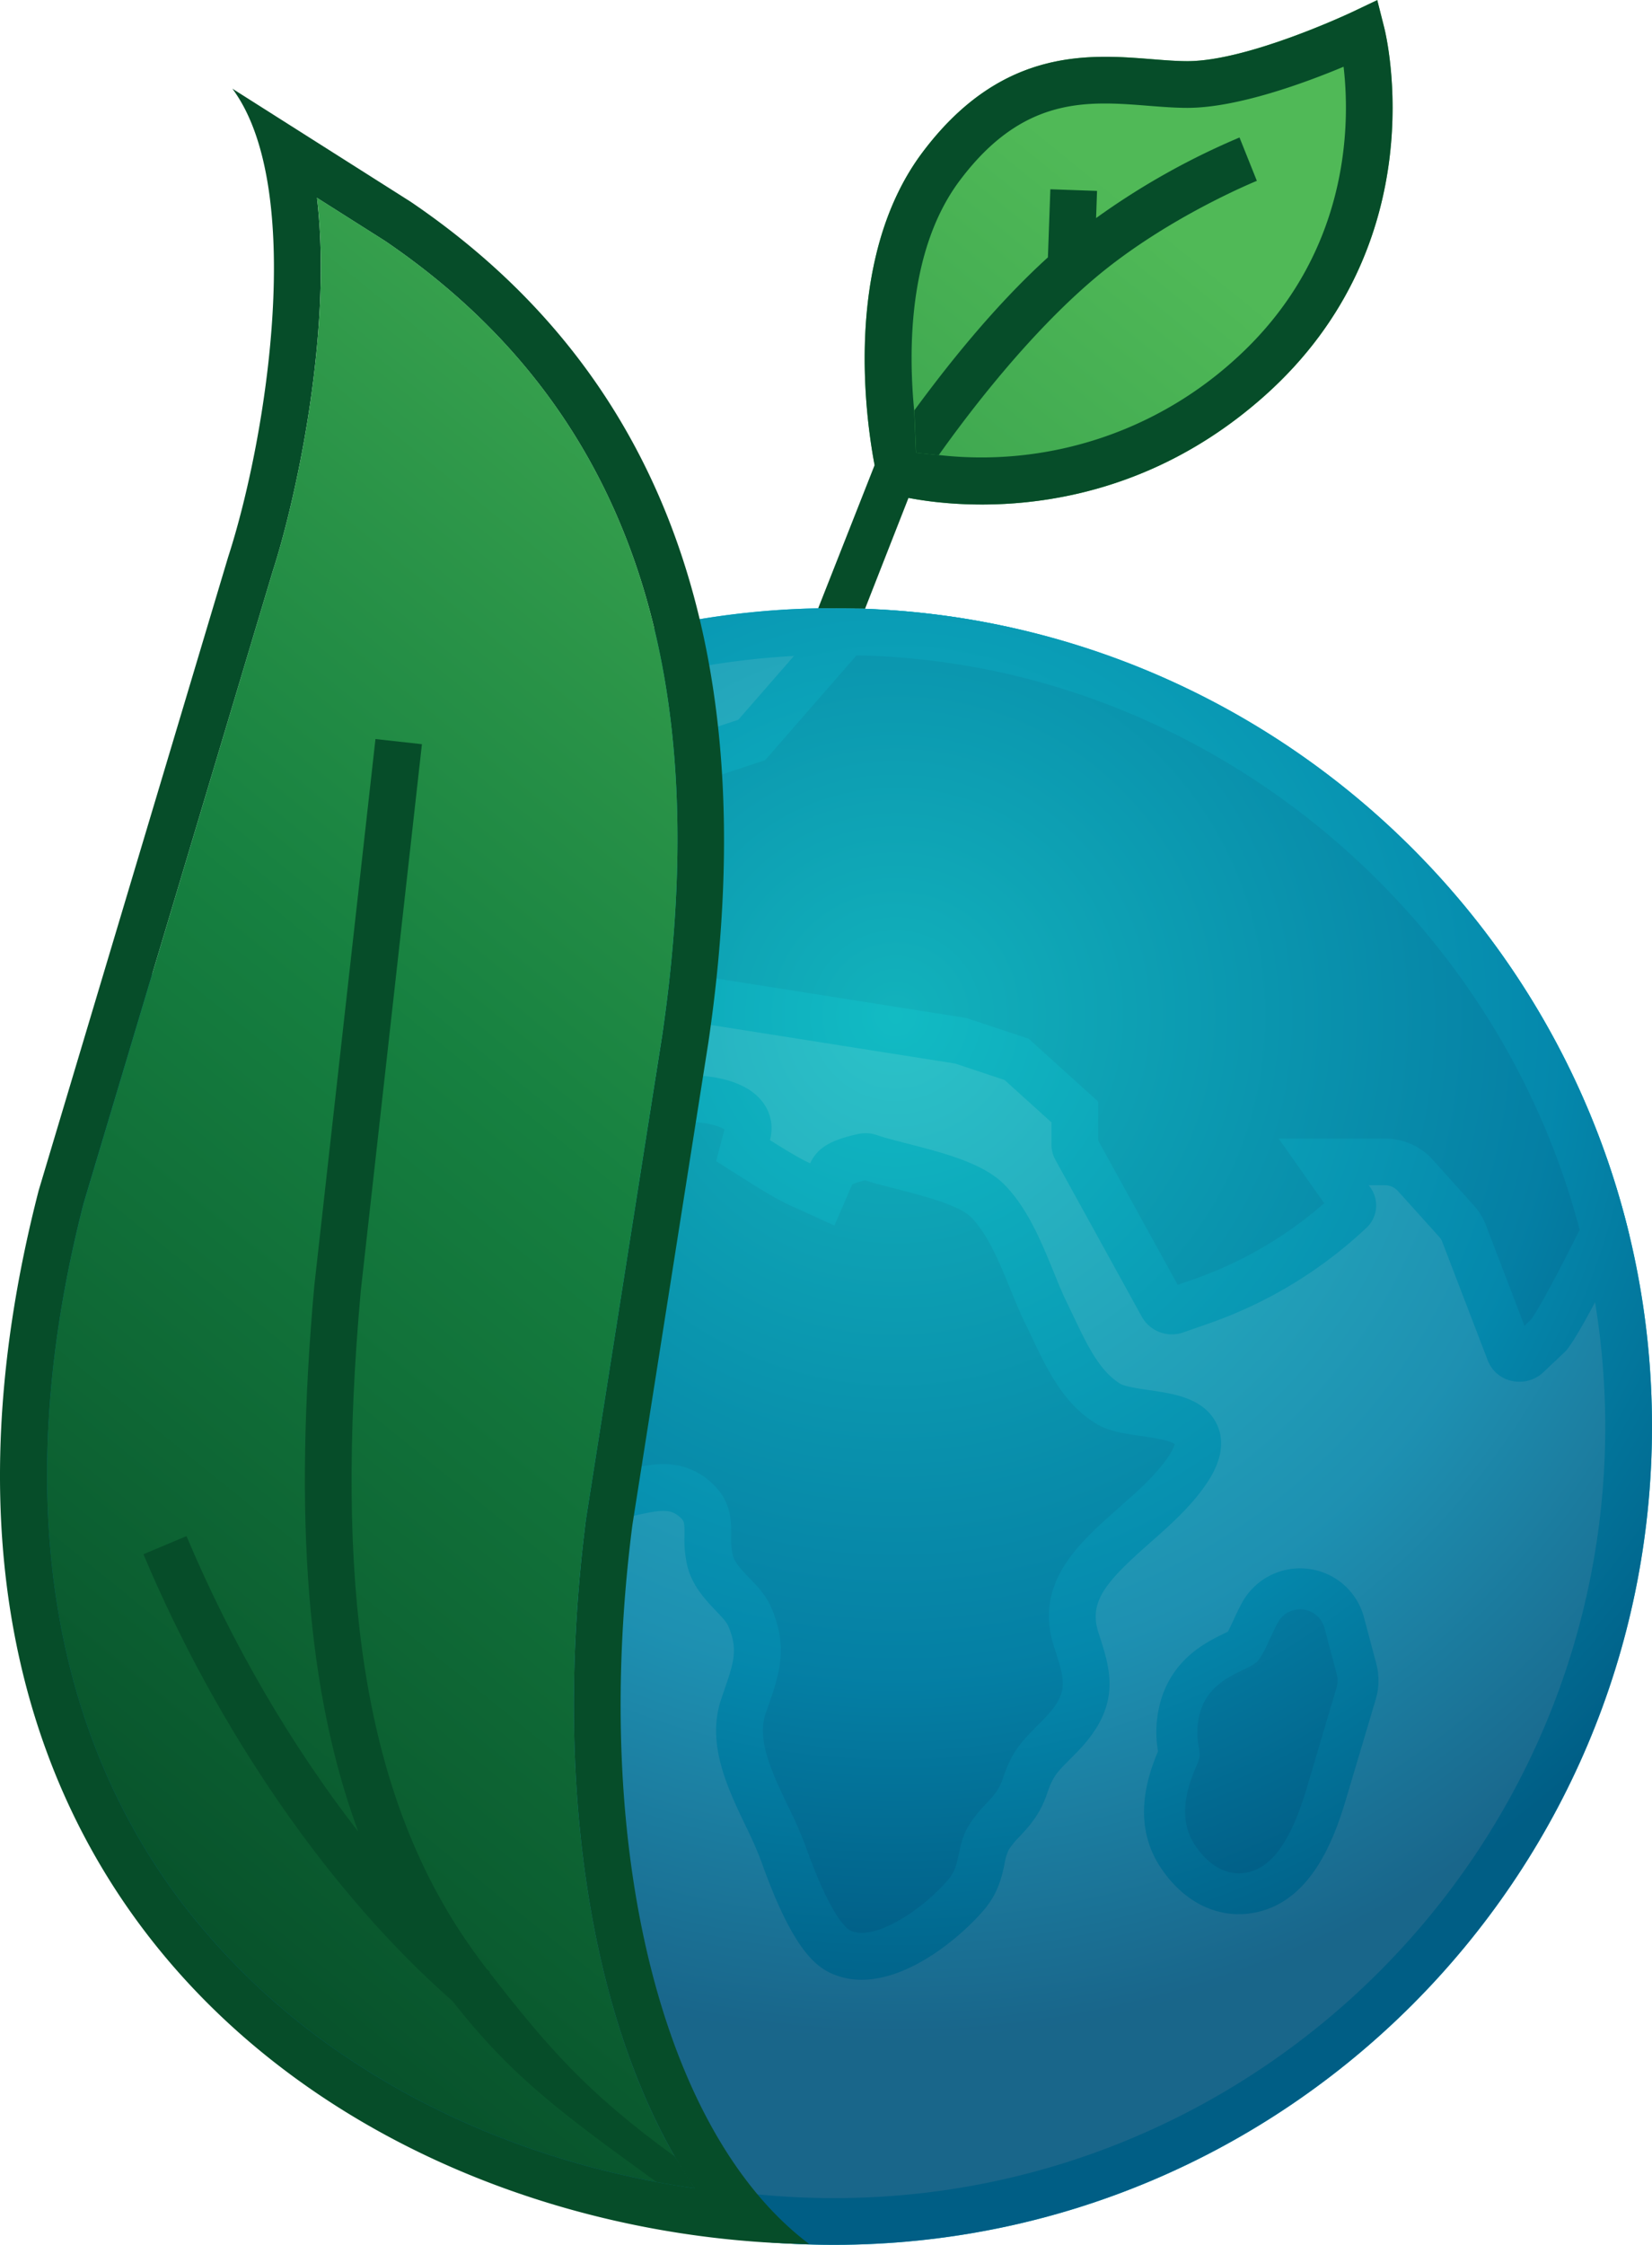 <svg xmlns="http://www.w3.org/2000/svg" xmlns:xlink="http://www.w3.org/1999/xlink" viewBox="0 0 642.87 873.21"><defs><style>.a{fill:url(#a);}.b{fill:#064d29;}.c{fill:#00adcc;}.d{fill:#00557e;}.e{opacity:0.9;fill:url(#b);}.f{fill:url(#c);}</style><linearGradient id="a" x1="622.03" y1="130.17" x2="122.56" y2="746.64" gradientUnits="userSpaceOnUse"><stop offset="0" stop-color="#50b957"/><stop offset="0.54" stop-color="#168040"/><stop offset="1" stop-color="#064d29"/></linearGradient><radialGradient id="b" cx="524" cy="443" r="397.8" gradientUnits="userSpaceOnUse"><stop offset="0" stop-color="#14bdc3"/><stop offset="0.65" stop-color="#0584a9"/><stop offset="1" stop-color="#00557e"/></radialGradient><linearGradient id="c" x1="658.03" y1="159.34" x2="158.56" y2="775.8" xlink:href="#a"/></defs><title>pedlg</title><path class="a" d="M515.8,228.86c-3.41-17.87-12.39-80.37,18.65-121.67C565.15,66.34,599.11,69,623.91,71c5,.39,9.58.8,13.83.75,23.58-.11,63.27-18.83,63.67-19l10-4.75,2.71,10.74c.86,3.39,20.2,83.66-46.52,143.16C611,252.36,548.08,245.31,529,241.64Z" transform="translate(-175.46 -47.96)"/><path class="b" d="M714.13,58.7,711.42,48l-10,4.75c-.4.19-40.09,18.91-63.67,19-4.25,0-8.87-.36-13.83-.75-24.8-2-58.76-4.64-89.46,36.21-31,41.3-22.06,103.8-18.65,121.67l-22,55.8,18.28.09L529,241.64c19.12,3.67,82,10.72,138.65-39.78C734.33,142.36,715,62.09,714.13,58.7ZM531.21,207.62c-2.33-24.12-2.14-63,17.78-89.5,24.69-32.86,49.51-30.9,73.48-29,5.36.42,10.42.82,15.36.8,19.38-.09,45.81-9.85,60.48-16,2.59,22.14,2.68,73.77-42.81,114.34A146.76,146.76,0,0,1,541.14,225l-9.24-.92Z" transform="translate(-175.46 -47.96)"/><path class="b" d="M540.76,225c11.6-16.33,34.77-46.84,60.6-68.7,28.14-23.82,62.86-37.82,63.2-38l-6.75-16.86A285.49,285.49,0,0,0,602,132.79l.37-10.57-18.17-.64-.95,26.49c-21.58,19.59-40.09,43.33-52,59.55l.69,16.49Z" transform="translate(-175.46 -47.96)"/><path class="c" d="M511.78,284.75l-18.35-.16C320.92,288.1,181.67,429.52,181.67,602.85c0,175.52,142.8,318.32,318.33,318.32s318.32-142.8,318.33-318.31C818.33,431.28,681.87,291,511.78,284.75ZM500,903c-165.5,0-300.14-134.64-300.14-300.13A300.53,300.53,0,0,1,493.54,302.78l17.82.16A300.51,300.51,0,0,1,800.14,602.86C800.13,768.35,665.49,903,500,903Z" transform="translate(-175.46 -47.96)"/><path class="c" d="M500.5,284.7l-37.73,43.24-86.52,28.74a12.8,12.8,0,0,0-7.76,7l-24.16,55.5a11.83,11.83,0,0,0,1.44,11.91l35.29,46.84c-5.05,4.37-10,10.73-15.85,18.63-2.57,3.47-5,6.74-6.69,8.58-1.46,1.59-2.92,3.15-4.37,4.7-7.59,8.09-15.44,16.46-21,27.63C320.87,562,323.35,590.6,339.59,612c15.71,20.71,41.61,31.24,69.25,28.16a107.29,107.29,0,0,0,12.76-2.44c11.2-2.63,14.75-2.89,18.35.3,1.74,1.55,1.9,1.84,1.87,7.1A45.77,45.77,0,0,0,443,657.4c2,7.61,7,12.87,11,17.09,2,2.1,4.1,4.27,4.74,5.73,4.07,9.25,2.3,14.37-1.59,25.6-.33,1-.67,1.94-1,2.95-5.91,17.33,2.32,34.51,9.59,49.67a149.53,149.53,0,0,1,6,13.68c11.75,33,20.56,40.6,27.63,43.64a28.44,28.44,0,0,0,11.4,2.3c18.84,0,38.49-16.58,47.52-27.08,5.67-6.6,7.07-13.2,8.09-18a19.12,19.12,0,0,1,1.67-5.53,33.16,33.16,0,0,1,4.29-5.22c3.5-3.74,7.86-8.39,10.68-16.82,2.15-6.4,3.71-8,8.87-13.18.9-.91,1.86-1.87,2.89-2.93,17.4-17.95,12.92-31.65,8.17-46.17-4-12.21,3-20,19.89-34.92,7.32-6.46,14.89-13.14,20.74-21.17,2.56-3.51,10.36-14.2,5.53-24.8-4.72-10.38-16.73-12.13-26.39-13.53-3.81-.55-9.57-1.39-11.4-2.53-8.08-5-13-15.46-17.81-25.56-1-2-1.9-4-2.85-5.93-1.7-3.44-3.4-7.6-5.19-12-4.76-11.65-10.14-24.87-19.31-34.08-8.25-8.27-23.79-12.26-37.5-15.78-4.61-1.18-9-2.3-11.84-3.3a13.67,13.67,0,0,0-7.5-.44c-6.68,1.48-10.84,3.11-13.93,5.46a15.45,15.45,0,0,0-4.65,5.93c-4.79-2.17-11.36-6.33-15.41-8.88l-.25-.16A16.71,16.71,0,0,0,474,479.48c-7.3-14.63-31.53-13.48-36.31-13.1-2.71.22-6.15.33-9.78.45-5.71.19-12,.41-18.26,1.07l.32-.85c4.74-12.5,17.35-20.91,31.37-20.91h7.43l98.39,15.52,19.24,6.41,18.25,16.5v8.68A11.93,11.93,0,0,0,586.1,499l33.81,61.36A13.39,13.39,0,0,0,636,566.23l9.84-3.44a172.35,172.35,0,0,0,61.32-37.18A11.91,11.91,0,0,0,708.81,510l-.7-1h6.24a6.85,6.85,0,0,1,5.07,2.21l16.09,17.86a6.18,6.18,0,0,1,1.2,1.94l17.76,46.28a12.88,12.88,0,0,0,9.45,7.86,14.31,14.31,0,0,0,2.83.29,13.44,13.44,0,0,0,9.24-3.63l8.45-8c5.36-5.07,25.06-45.46,25.06-45.46C773.68,379.75,638.21,283.65,500.5,284.7Z" transform="translate(-175.46 -47.96)"/><path class="c" d="M344.47,706.44a13,13,0,0,1,0-8.54,36.69,36.69,0,0,0-3.56-31.48,40.64,40.64,0,0,0-27.26-18.32l-29.5-5.46-56.9-41a13.63,13.63,0,0,0-11.95-1.92s-18-13.2-12.79-13.2c4.75,0,6.69-2.58,18.31-4.21,11-1.54,22-3.28,22.1-3.3a13,13,0,0,0,9.86-7.35,11.8,11.8,0,0,0-1.23-11.83l-16-22.27,23-15.54a12.7,12.7,0,0,0,3.74-3.92l35.57-58.84,14.34-14.56a50.24,50.24,0,0,0,10.65-55.46C318,378.16,306.48,365,295.93,358.78,146.05,488,173.15,660.43,213.22,740.86l103.65,27.91,5.64-1.73c21.32-6.56,33-28.33,26.1-48.53Z" transform="translate(-175.46 -47.96)"/><path class="c" d="M706.28,677.2a25.62,25.62,0,0,0-21.89-19,25,25,0,0,0-3-.18,25.75,25.75,0,0,0-22.66,13.48c-1.33,2.44-2.46,4.89-3.46,7.07-.54,1.16-1.32,2.86-2,4.1l-1.21.59c-6.86,3.31-19.65,9.48-24.67,25.51a44.08,44.08,0,0,0-1.3,20.44c-4,9.59-10.69,28.54,1.66,46.13,10.53,15,23.17,17.22,29.74,17.22h.07a32,32,0,0,0,5.16-.43c22-3.6,31.37-26.88,36.47-44.08L710.82,709a25.79,25.79,0,0,0,.21-13.94Z" transform="translate(-175.46 -47.96)"/><path class="d" d="M202.6,568a78.19,78.19,0,0,1,15.71-3.72c4.5-.64,9-1.3,12.72-1.86L209.85,533l37.46-25.38,36-59.6L299.18,432a32.11,32.11,0,0,0,6.93-35.44,52.88,52.88,0,0,0-9.61-13.8c-62.37,58.4-88.76,124.53-95.24,185.67l.38,0Z" transform="translate(-175.46 -47.96)"/><path class="d" d="M327.26,712.34a31.05,31.05,0,0,1,0-20.39,18.65,18.65,0,0,0-1.84-16,22.43,22.43,0,0,0-15.12-10l-33.5-6.21-58.32-42-6.6,2-7.37-5.41c-1.58-1.16-3.18-2.34-4.77-3.54,1.58,45,12.83,85.17,26.26,114.62l90.49,24.38.63-.2a21.67,21.67,0,0,0,13.18-10.77,18.49,18.49,0,0,0,1.07-14.47Z" transform="translate(-175.46 -47.96)"/><path class="d" d="M508.75,302.91l-35.54,40.73-89,29.58L362.48,423l29.74,39.47.71-1.87c7.4-19.53,26.84-32.66,48.38-32.66h8.86l101.28,16L575.74,452l27.07,24.47V491.6l30.94,56.15,6.11-2.13A154.54,154.54,0,0,0,690.77,516l-17.71-25.15h41.29A25.08,25.08,0,0,1,732.93,499L749.09,517a24.52,24.52,0,0,1,4.6,7.53l15,39.15,2.64-2.51c3-4,11.45-20,18.86-34.83C756.38,398,639.48,305.14,508.75,302.91Z" transform="translate(-175.46 -47.96)"/><path class="d" d="M601.79,601.62c-12.65-7.84-19-21.35-24.67-33.26-.91-1.91-1.79-3.8-2.71-5.65-2-4-3.77-8.4-5.73-13.19-4.1-10.07-8.76-21.49-15.36-28.11-4.7-4.73-18.78-8.34-29.15-11-4.42-1.13-8.62-2.21-12-3.32a27.72,27.72,0,0,0-5.07,1.58l-6.93,16L483.27,517c-5.94-2.7-13.24-7.31-17.84-10.22l-11.28-7.15,3.24-12.3c-1.33-1-6.05-2.95-14.64-2.95-1.65,0-2.93.08-3.65.14-3,.23-6.68.36-10.61.49-5.31.18-11.33.38-16.95,1l-13.72,1.46L393,491.66c-3.76,3.24-8.37,9.29-13.15,15.71-2.85,3.85-5.55,7.48-7.88,10-1.51,1.65-3,3.27-4.52,4.85-7,7.47-13.61,14.51-18,23.31-9.15,18.35-7.36,39.61,4.68,55.47,10.35,13.65,26.86,21.48,45.3,21.48a69.59,69.59,0,0,0,7.45-.41A92,92,0,0,0,417.45,620c6.78-1.59,11.6-2.51,16.15-2.51A27,27,0,0,1,452,624.43c8.07,7.18,8,14.74,8,20.85a29,29,0,0,0,.6,7.6c.76,3,3.57,5.91,6.55,9s6.32,6.58,8.25,11c7,15.79,3.25,26.5-1.05,38.91l-1,2.85c-3.51,10.3,2.74,23.34,8.86,36.09a163,163,0,0,1,6.7,15.29c7.87,22.13,14.3,31.58,17.69,33a10.37,10.37,0,0,0,4.17.8h0c10,0,25-10.54,33.73-20.74,2.63-3.06,3.27-6.09,4.09-9.93.73-3.47,1.55-7.4,4-11.31a49.83,49.83,0,0,1,6.51-8.13c3-3.18,5.15-5.49,6.71-10.14,3.33-10,6.82-13.78,13.22-20.24.84-.85,1.74-1.75,2.72-2.77,9.76-10.06,8.29-14.54,3.94-27.84-8.13-24.87,9.55-40.46,25.14-54.22,6.89-6.08,13.4-11.82,18.09-18.25a24.7,24.7,0,0,0,3.72-6.48c-1.56-1.54-8.95-2.61-12.5-3.13C612.13,605.51,606.52,604.53,601.79,601.62Z" transform="translate(-175.46 -47.96)"/><path class="d" d="M690.9,681.28a9.85,9.85,0,0,0-18.18-2.17c-1.08,2-2.06,4.1-3,6.14-1.58,3.43-3.21,7-4.91,8.93-1,1.1-3.42,2.29-5.79,3.43-5.67,2.74-13.44,6.49-16.41,15.95a28.92,28.92,0,0,0-.65,13.9c.43,2.94.53,4-.25,5.81l-.1.23c-3.14,7.36-9,21.06-.79,32.71,5.84,8.31,12,10.45,16.75,10.45a16.56,16.56,0,0,0,2.62-.21c10-1.65,17.61-12.1,23.78-32.91l11.59-39.06a9.75,9.75,0,0,0,.08-5.33Z" transform="translate(-175.46 -47.96)"/><path class="e" d="M493.43,284.59l18.35.16C681.87,291,818.33,431.28,818.33,602.86c0,175.51-142.81,318.31-318.33,318.31S181.67,778.37,181.67,602.85c0-173.33,139.25-314.75,311.76-318.26" transform="translate(-175.46 -47.96)"/><path class="b" d="M421.56,641.1l29.55-187.58c24.76-168.08-28.21-267.59-115.83-327.07l-69.4-44c28.61,38.41,13.6,135.27-1.66,182.25L190.52,511C118.86,788.86,316.89,918.23,490.4,920.89,433.93,878.43,405.13,769.08,421.56,641.1ZM310.92,848.56a268.68,268.68,0,0,1-64.36-60c-53.15-69.7-66.47-164-38.51-272.69L281.64,270c8.28-25.46,23.44-91.49,17.17-145.08l26.49,16.78c93.79,63.8,129.07,165,107.82,309.21L403.51,638.78c-13.63,106.22,2.75,202,42.23,260.39C396,892.06,349.74,874.55,310.92,848.56Z" transform="translate(-175.46 -47.96)"/><path class="f" d="M403.51,638.78l29.61-187.91c21.25-144.26-14-245.41-107.82-309.21l-26.49-16.78c6.27,53.59-8.89,119.62-17.17,145.08L208.05,515.87c-28,108.7-14.64,203,38.51,272.69a268.68,268.68,0,0,0,64.36,60c38.82,26,85.11,43.5,134.82,50.61C406.26,840.8,389.88,745,403.51,638.78Z" transform="translate(-175.46 -47.96)"/><path class="b" d="M365.89,815.18l.19-.22-1.15-1c-3.78-4.91-7.4-10-10.79-15.2-36.82-56.93-48.62-133.7-38.28-248.72l23.79-212.6-18.08-2L297.76,548.2c-8.12,90.37-2.85,158.33,17.13,212.28-26.05-33.5-49.2-73.05-66.85-115l-16.77,7.06c29.14,69.15,72.9,132.3,120.37,173.91,23.15,29.61,43.14,44.11,79.24,70.22q7.44,1.44,14.86,2.45l-7.66-12.29C403.22,861.66,387.81,843.25,365.89,815.18Z" transform="translate(-175.46 -47.96)"/></svg>